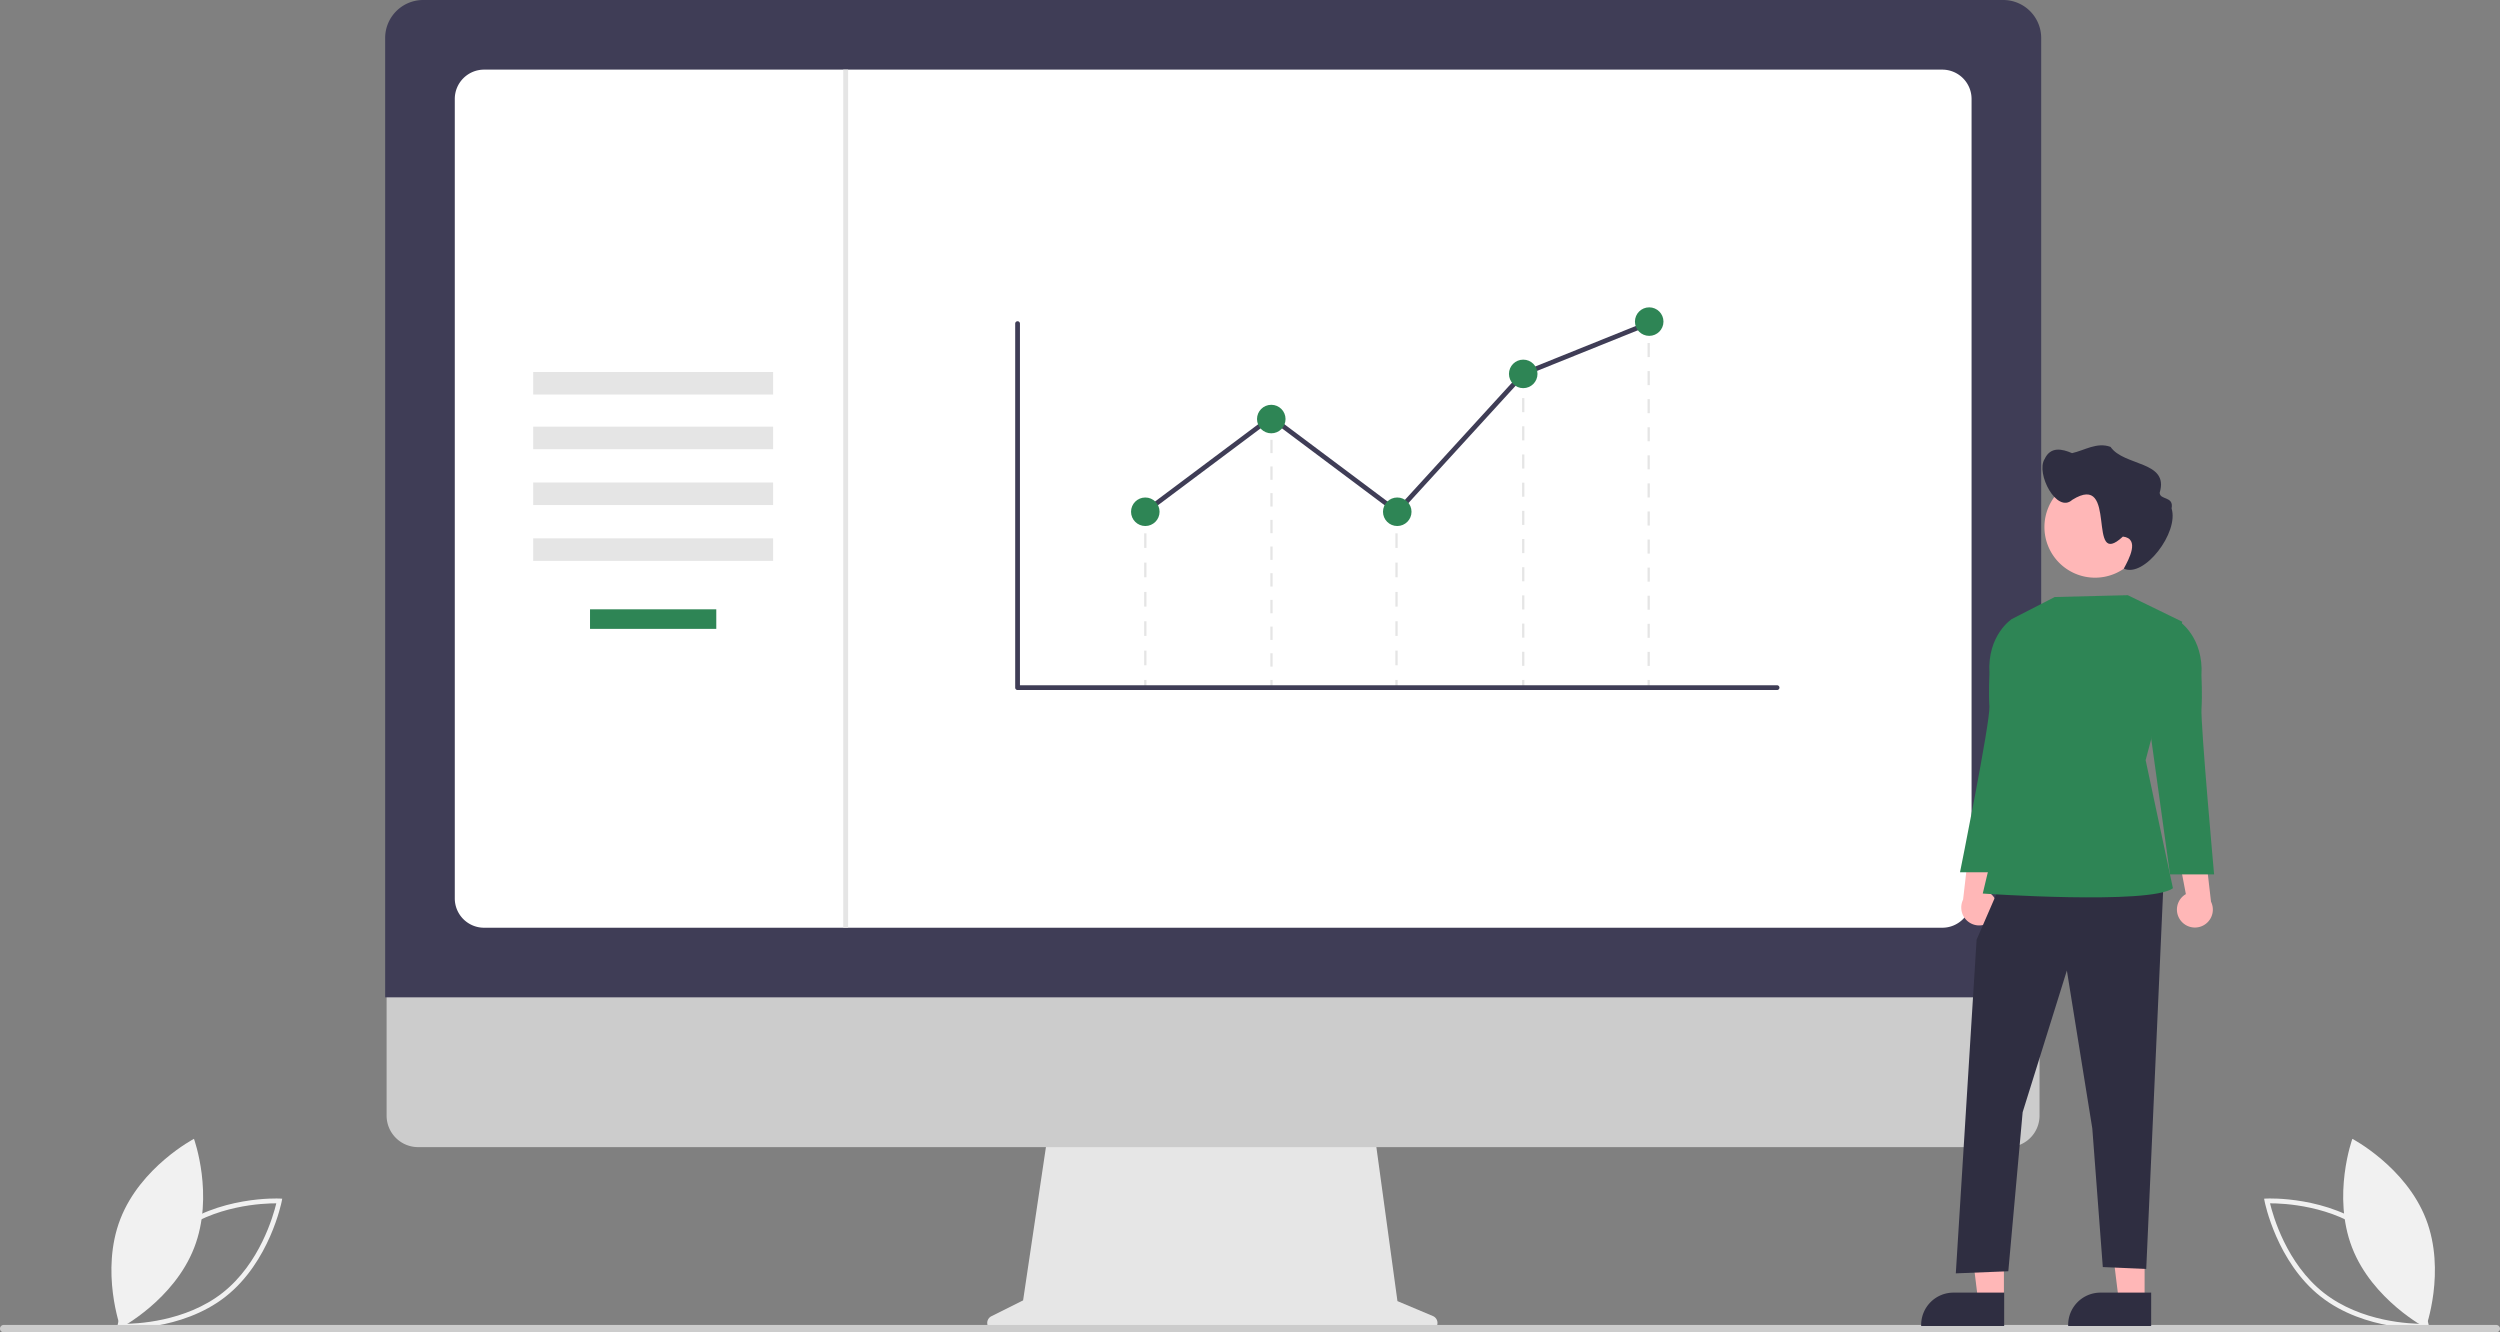 <svg data-name="Layer 1" xmlns="http://www.w3.org/2000/svg" width="1029.563" height="548.695" viewBox="0 0 1029.563 548.695" xmlns:xlink="http://www.w3.org/1999/xlink"><rect x="0" y="0" width="1029.563" height="548.695" fill="#808080" stroke="none"/><path d="M133.375,722.767l.214-1.126c.047-.248,4.908-24.91,23.126-39.22,18.22-14.311,43.331-13.191,43.582-13.178l1.145.059-.214,1.126c-.047.248-4.908,24.909-23.126,39.22-18.22,14.311-43.331,13.191-43.582,13.178ZM157.95,683.994c-15.404,12.099-20.951,31.883-22.138,36.858,5.116.022,25.664-.689,41.054-12.778,15.387-12.087,20.946-31.881,22.138-36.858C193.885,671.195,173.338,671.906,157.95,683.994Z" transform="translate(-85.219 -175.653)" fill="#f1f1f1" style="--darkreader-inline-fill: #dfdcd8;" data-darkreader-inline-fill=""/><path d="M165.195,689.482c-8.346,21.498-30.317,33.022-30.317,33.022s-8.439-23.331-.093-44.829S165.102,644.653,165.102,644.653,173.541,667.984,165.195,689.482Z" transform="translate(-85.219 -175.653)" fill="#f1f1f1" style="--darkreader-inline-fill: #dfdcd8;" data-darkreader-inline-fill=""/><path d="M1084.56,722.826c-.251.013-25.362,1.133-43.582-13.178-18.219-14.311-23.079-38.973-23.126-39.22l-.214-1.126,1.145-.059c.251-.013,25.362-1.133,43.582,13.178,18.219,14.311,23.079,38.973,23.126,39.22l.213,1.126Zm-64.484-51.61c1.191,4.978,6.75,24.771,22.138,36.858,15.389,12.088,35.938,12.799,41.054,12.778-1.187-4.975-6.733-24.759-22.138-36.858C1045.741,671.906,1025.195,671.195,1020.076,671.216Z" transform="translate(-85.219 -175.653)" fill="#f1f1f1" style="--darkreader-inline-fill: #dfdcd8;" data-darkreader-inline-fill=""/><path d="M1053.884,689.482c8.346,21.498,30.317,33.022,30.317,33.022s8.439-23.331.093-44.829-30.317-33.022-30.317-33.022S1045.538,667.984,1053.884,689.482Z" transform="translate(-85.219 -175.653)" fill="#f1f1f1" style="--darkreader-inline-fill: #dfdcd8;" data-darkreader-inline-fill=""/><path d="M675.315,717.627l-14.592-6.144-10.01-73.151H517.408L506.557,711.184l-13.055,6.527a3.1,3.1,0,0,0,1.387,5.873H674.112A3.1,3.1,0,0,0,675.315,717.627Z" transform="translate(-85.219 -175.653)" fill="#e6e6e6" style="--darkreader-inline-fill: #26292b;" data-darkreader-inline-fill=""/><path d="M912.206,648.064H257.377a12.973,12.973,0,0,1-12.944-12.973V542.751h680.718v92.34A12.974,12.974,0,0,1,912.206,648.064Z" transform="translate(-85.219 -175.653)" fill="#ccc" style="--darkreader-inline-fill: #35393b;" data-darkreader-inline-fill=""/><path d="M925.835,586.393h-682V191.292a15.657,15.657,0,0,1,15.64-15.639H910.195A15.657,15.657,0,0,1,925.835,191.292Z" transform="translate(-85.219 -175.653)" fill="#3f3d56" style="--darkreader-inline-fill: #323145;" data-darkreader-inline-fill=""/><path d="M885.102,557.716H284.568a12.07,12.07,0,0,1-12.057-12.057v-329.274a12.071,12.071,0,0,1,12.057-12.057H885.102a12.071,12.071,0,0,1,12.057,12.057v329.274A12.07,12.07,0,0,1,885.102,557.716Z" transform="translate(-85.219 -175.653)" fill="#fff" style="--darkreader-inline-fill: #181a1b;" data-darkreader-inline-fill=""/><path d="M1113.255,724.347l-1026.448,0a1.567,1.567,0,0,1-1.539-1.134,1.529,1.529,0,0,1,1.477-1.919l1026.385,0a1.615,1.615,0,0,1,1.616,1.194A1.528,1.528,0,0,1,1113.255,724.347Z" transform="translate(-85.219 -175.653)" fill="#ccc" style="--darkreader-inline-fill: #35393b;" data-darkreader-inline-fill=""/><rect x="219.582" y="153.203" width="98.806" height="9.279" fill="#e5e5e5" style="--darkreader-inline-fill: #d8d4cf;" data-darkreader-inline-fill=""/><rect x="219.582" y="175.706" width="98.806" height="9.279" fill="#e5e5e5" style="--darkreader-inline-fill: #d8d4cf;" data-darkreader-inline-fill=""/><rect x="219.582" y="198.706" width="98.806" height="9.279" fill="#e5e5e5" style="--darkreader-inline-fill: #d8d4cf;" data-darkreader-inline-fill=""/><rect x="219.582" y="221.706" width="98.806" height="9.279" fill="#e5e5e5" style="--darkreader-inline-fill: #d8d4cf;" data-darkreader-inline-fill=""/><rect x="242.985" y="250.932" width="52" height="8.053" fill="#2e8555" style="--darkreader-inline-fill: #7cd2a2;" data-darkreader-inline-fill=""/><rect x="471.192" y="210.754" width="0.945" height="2.834" fill="#e5e5e5" style="--darkreader-inline-fill: #d8d4cf;" data-darkreader-inline-fill=""/><path d="M557.355,449.631h-.945V443.592h.945Zm0-12.078h-.945v-6.039h.945Zm0-12.078h-.945v-6.039h.945Zm0-12.078h-.945v-6.039h.945Zm0-12.078h-.945v-6.039h.945Z" transform="translate(-85.219 -175.653)" fill="#e5e5e5" style="--darkreader-inline-fill: #d8d4cf;" data-darkreader-inline-fill=""/><rect x="471.192" y="280.018" width="0.945" height="2.834" fill="#e5e5e5" style="--darkreader-inline-fill: #d8d4cf;" data-darkreader-inline-fill=""/><rect x="574.646" y="210.754" width="0.945" height="2.834" fill="#e5e5e5" style="--darkreader-inline-fill: #d8d4cf;" data-darkreader-inline-fill=""/><path d="M660.81,449.631h-.945V443.592h.945Zm0-12.078h-.945v-6.039h.945Zm0-12.078h-.945v-6.039h.945Zm0-12.078h-.945v-6.039h.945Zm0-12.078h-.945v-6.039h.945Z" transform="translate(-85.219 -175.653)" fill="#e5e5e5" style="--darkreader-inline-fill: #d8d4cf;" data-darkreader-inline-fill=""/><rect x="574.646" y="280.018" width="0.945" height="2.834" fill="#e5e5e5" style="--darkreader-inline-fill: #d8d4cf;" data-darkreader-inline-fill=""/><rect x="626.831" y="155.306" width="0.945" height="2.834" fill="#e5e5e5" style="--darkreader-inline-fill: #d8d4cf;" data-darkreader-inline-fill=""/><path d="M712.995,449.867h-.945V444.063h.945Zm0-11.607h-.945V432.455h.945Zm0-11.608h-.945V420.848h.945Zm0-11.607h-.945V409.241h.945Zm0-11.607h-.945v-5.804h.945Zm0-11.608h-.945v-5.804h.945Zm0-11.607h-.945v-5.804h.945Zm0-11.607h-.945v-5.804h.945Zm0-11.608h-.945v-5.804h.945Zm0-11.607h-.945v-5.804h.945Z" transform="translate(-85.219 -175.653)" fill="#e5e5e5" style="--darkreader-inline-fill: #272a2c;" data-darkreader-inline-fill=""/><rect x="626.831" y="280.018" width="0.945" height="2.834" fill="#e5e5e5" style="--darkreader-inline-fill: #d8d4cf;" data-darkreader-inline-fill=""/><rect x="678.496" y="132.631" width="0.945" height="2.834" fill="#e5e5e5" style="--darkreader-inline-fill: #d8d4cf;" data-darkreader-inline-fill=""/><path d="M764.659,449.888h-.945v-5.782h.945Zm0-11.564h-.945V432.542h.945Zm0-11.564h-.945v-5.782h.945Zm0-11.564h-.945v-5.782h.945Zm0-11.564h-.945v-5.782h.945Zm0-11.564h-.945v-5.782h.945Zm0-11.564h-.945v-5.782h.945Zm0-11.564h-.945V363.157h.945Zm0-11.564h-.945v-5.782h.945Zm0-11.564h-.945v-5.782h.945Zm0-11.564h-.945v-5.782h.945Zm0-11.564h-.945v-5.782h.945Z" transform="translate(-85.219 -175.653)" fill="#e5e5e5" style="--darkreader-inline-fill: #272a2c;" data-darkreader-inline-fill=""/><rect x="678.496" y="280.018" width="0.945" height="2.834" fill="#e5e5e5" style="--darkreader-inline-fill: #d8d4cf;" data-darkreader-inline-fill=""/><rect x="523.155" y="172.785" width="0.945" height="2.834" fill="#e5e5e5" style="--darkreader-inline-fill: #d8d4cf;" data-darkreader-inline-fill=""/><path d="M609.319,450.176h-.945V444.681h.945Zm0-10.989h-.945v-5.495h.945Zm0-10.989h-.945v-5.495h.945Zm0-10.989h-.945v-5.495h.945Zm0-10.989h-.945v-5.495h.945Zm0-10.989h-.945v-5.495h.945Zm0-10.989h-.945V378.745h.945Zm0-10.989h-.945v-5.495h.945Zm0-10.989h-.945v-5.495h.945Z" transform="translate(-85.219 -175.653)" fill="#e5e5e5" style="--darkreader-inline-fill: #d8d4cf;" data-darkreader-inline-fill=""/><rect x="523.155" y="280.018" width="0.945" height="2.834" fill="#e5e5e5" style="--darkreader-inline-fill: #d8d4cf;" data-darkreader-inline-fill=""/><path d="M817.061,459.821H504.28a.979.979,0,0,1-.979-.979v-149.916a.979.979,0,0,1,1.958,0V457.863H817.061a.979.979,0,1,1,0,1.958Z" transform="translate(-85.219 -175.653)" fill="#3f3d56" style="--darkreader-inline-fill: #323145;" data-darkreader-inline-fill=""/><polygon points="575.548 212.069 523.544 173.118 472.251 211.537 471.077 209.97 523.544 170.672 575.3 209.438 626.731 153.155 626.938 153.071 678.817 132.168 679.549 133.985 627.876 154.804 575.548 212.069" fill="#3f3d56" style="--darkreader-inline-fill: #323145;" data-darkreader-inline-fill=""/><circle cx="471.664" cy="210.754" r="5.873" fill="#2e8555" style="--darkreader-inline-fill: #7cd2a2;" data-darkreader-inline-fill=""/><circle cx="523.544" cy="172.578" r="5.873" fill="#2e8555" style="--darkreader-inline-fill: #7cd2a2;" data-darkreader-inline-fill=""/><circle cx="575.424" cy="210.754" r="5.873" fill="#2e8555" style="--darkreader-inline-fill: #7cd2a2;" data-darkreader-inline-fill=""/><circle cx="627.303" cy="153.98" r="5.873" fill="#2e8555" style="--darkreader-inline-fill: #7cd2a2;" data-darkreader-inline-fill=""/><circle cx="679.183" cy="132.445" r="5.873" fill="#2e8555" style="--darkreader-inline-fill: #7cd2a2;" data-darkreader-inline-fill=""/><rect x="347.27" y="28.676" width="2" height="353.388" fill="#e5e5e5" style="--darkreader-inline-fill: #272a2c;" data-darkreader-inline-fill=""/><path d="M905.988,554.1a7.346,7.346,0,0,0-1.961-11.091l4.882-25.643-12.521,5.218L893.671,546.134a7.385,7.385,0,0,0,12.316,7.965Z" transform="translate(-85.219 -175.653)" fill="#ffb7b7" style="--darkreader-inline-fill: #ff9a9a;" data-darkreader-inline-fill=""/><polygon points="883.2 535.797 872.598 535.797 867.554 494.903 883.202 494.904 883.2 535.797" fill="#ffb7b7" style="--darkreader-inline-fill: #ff9a9a;" data-darkreader-inline-fill=""/><path d="M971.122,721.727l-34.185-.001v-.432a13.307,13.307,0,0,1,13.306-13.306h.001l20.879.001Z" transform="translate(-85.219 -175.653)" fill="#2f2e41" style="--darkreader-inline-fill: #c5c0b8;" data-darkreader-inline-fill=""/><polygon points="825.26 535.797 814.658 535.797 809.614 494.903 825.262 494.904 825.26 535.797" fill="#ffb7b7" style="--darkreader-inline-fill: #ff9a9a;" data-darkreader-inline-fill=""/><path d="M910.588,721.727l-34.185-.001v-.432a13.307,13.307,0,0,1,13.306-13.306h.001l20.879.001Z" transform="translate(-85.219 -175.653)" fill="#2f2e41" style="--darkreader-inline-fill: #c5c0b8;" data-darkreader-inline-fill=""/><polygon points="824.391 363.083 814.014 386.99 805.453 524.403 827.073 523.538 832.978 458.033 851.192 399.689 861.664 464.733 865.988 521.808 883.877 522.583 891.005 363.083 824.391 363.083" fill="#2f2e41" style="--darkreader-inline-fill: #262534;" data-darkreader-inline-fill=""/><path d="M961.483,420.766l-30.077.752-17.658,9.065-.969,66.88-11.013,46.175s68.811,4.736,78.324-2.182L968.847,488.704,983.925,431.695Z" transform="translate(-85.219 -175.653)" fill="#2e8555" style="--darkreader-inline-fill: #256a44;" data-darkreader-inline-fill=""/><path d="M916.96,431.629l-3.213-1.046s-10.191,6.541-9.222,22.354c0,0-.382,8.183-.017,13.629.418,6.246-12.107,68.317-12.107,68.317h18.16l7.783-56.21Z" transform="translate(-85.219 -175.653)" fill="#2e8555" style="--darkreader-inline-fill: #7cd2a2;" data-darkreader-inline-fill=""/><path d="M983.454,554.965a7.346,7.346,0,0,1,1.961-11.091l-4.882-25.643,12.521,5.218,2.716,23.551a7.385,7.385,0,0,1-12.316,7.965Z" transform="translate(-85.219 -175.653)" fill="#ffb7b7" style="--darkreader-inline-fill: #ff9a9a;" data-darkreader-inline-fill=""/><path d="M979.399,432.493l3.213-1.046s10.191,6.541,9.222,22.354c0,0,.382,8.183.017,13.629-.418,6.246,5.189,68.317,5.189,68.317H978.879l-7.783-56.21Z" transform="translate(-85.219 -175.653)" fill="#2e8555" style="--darkreader-inline-fill: #7cd2a2;" data-darkreader-inline-fill=""/><path d="M968.866,392.707a20.85,20.85,0,1,1-20.85-20.85h0a20.798,20.798,0,0,1,20.85,20.746Q968.866,392.655,968.866,392.707Z" transform="translate(-85.219 -175.653)" fill="#ffb7b7" style="--darkreader-inline-fill: #ff9a9a;" data-darkreader-inline-fill=""/><path d="M927.236,364.702c2.442-5.252,7.169-4.214,11.303-2.433,5.235-1.161,10.213-4.637,15.853-2.582,5.556,8.081,24.209,5.703,20.241,18.858-.005,3.152,5.932,1.317,4.895,6.48,3.145,9.936-11.352,28.752-19.674,24.79,2.058-3.772,6.76-12.34-.371-13.19-15.34,14.274-1.583-27.18-20.858-15.125C932.243,387.341,923.506,370.544,927.236,364.702Z" transform="translate(-85.219 -175.653)" fill="#2f2e41" style="--darkreader-inline-fill: #c5c0b8;" data-darkreader-inline-fill=""/></svg>